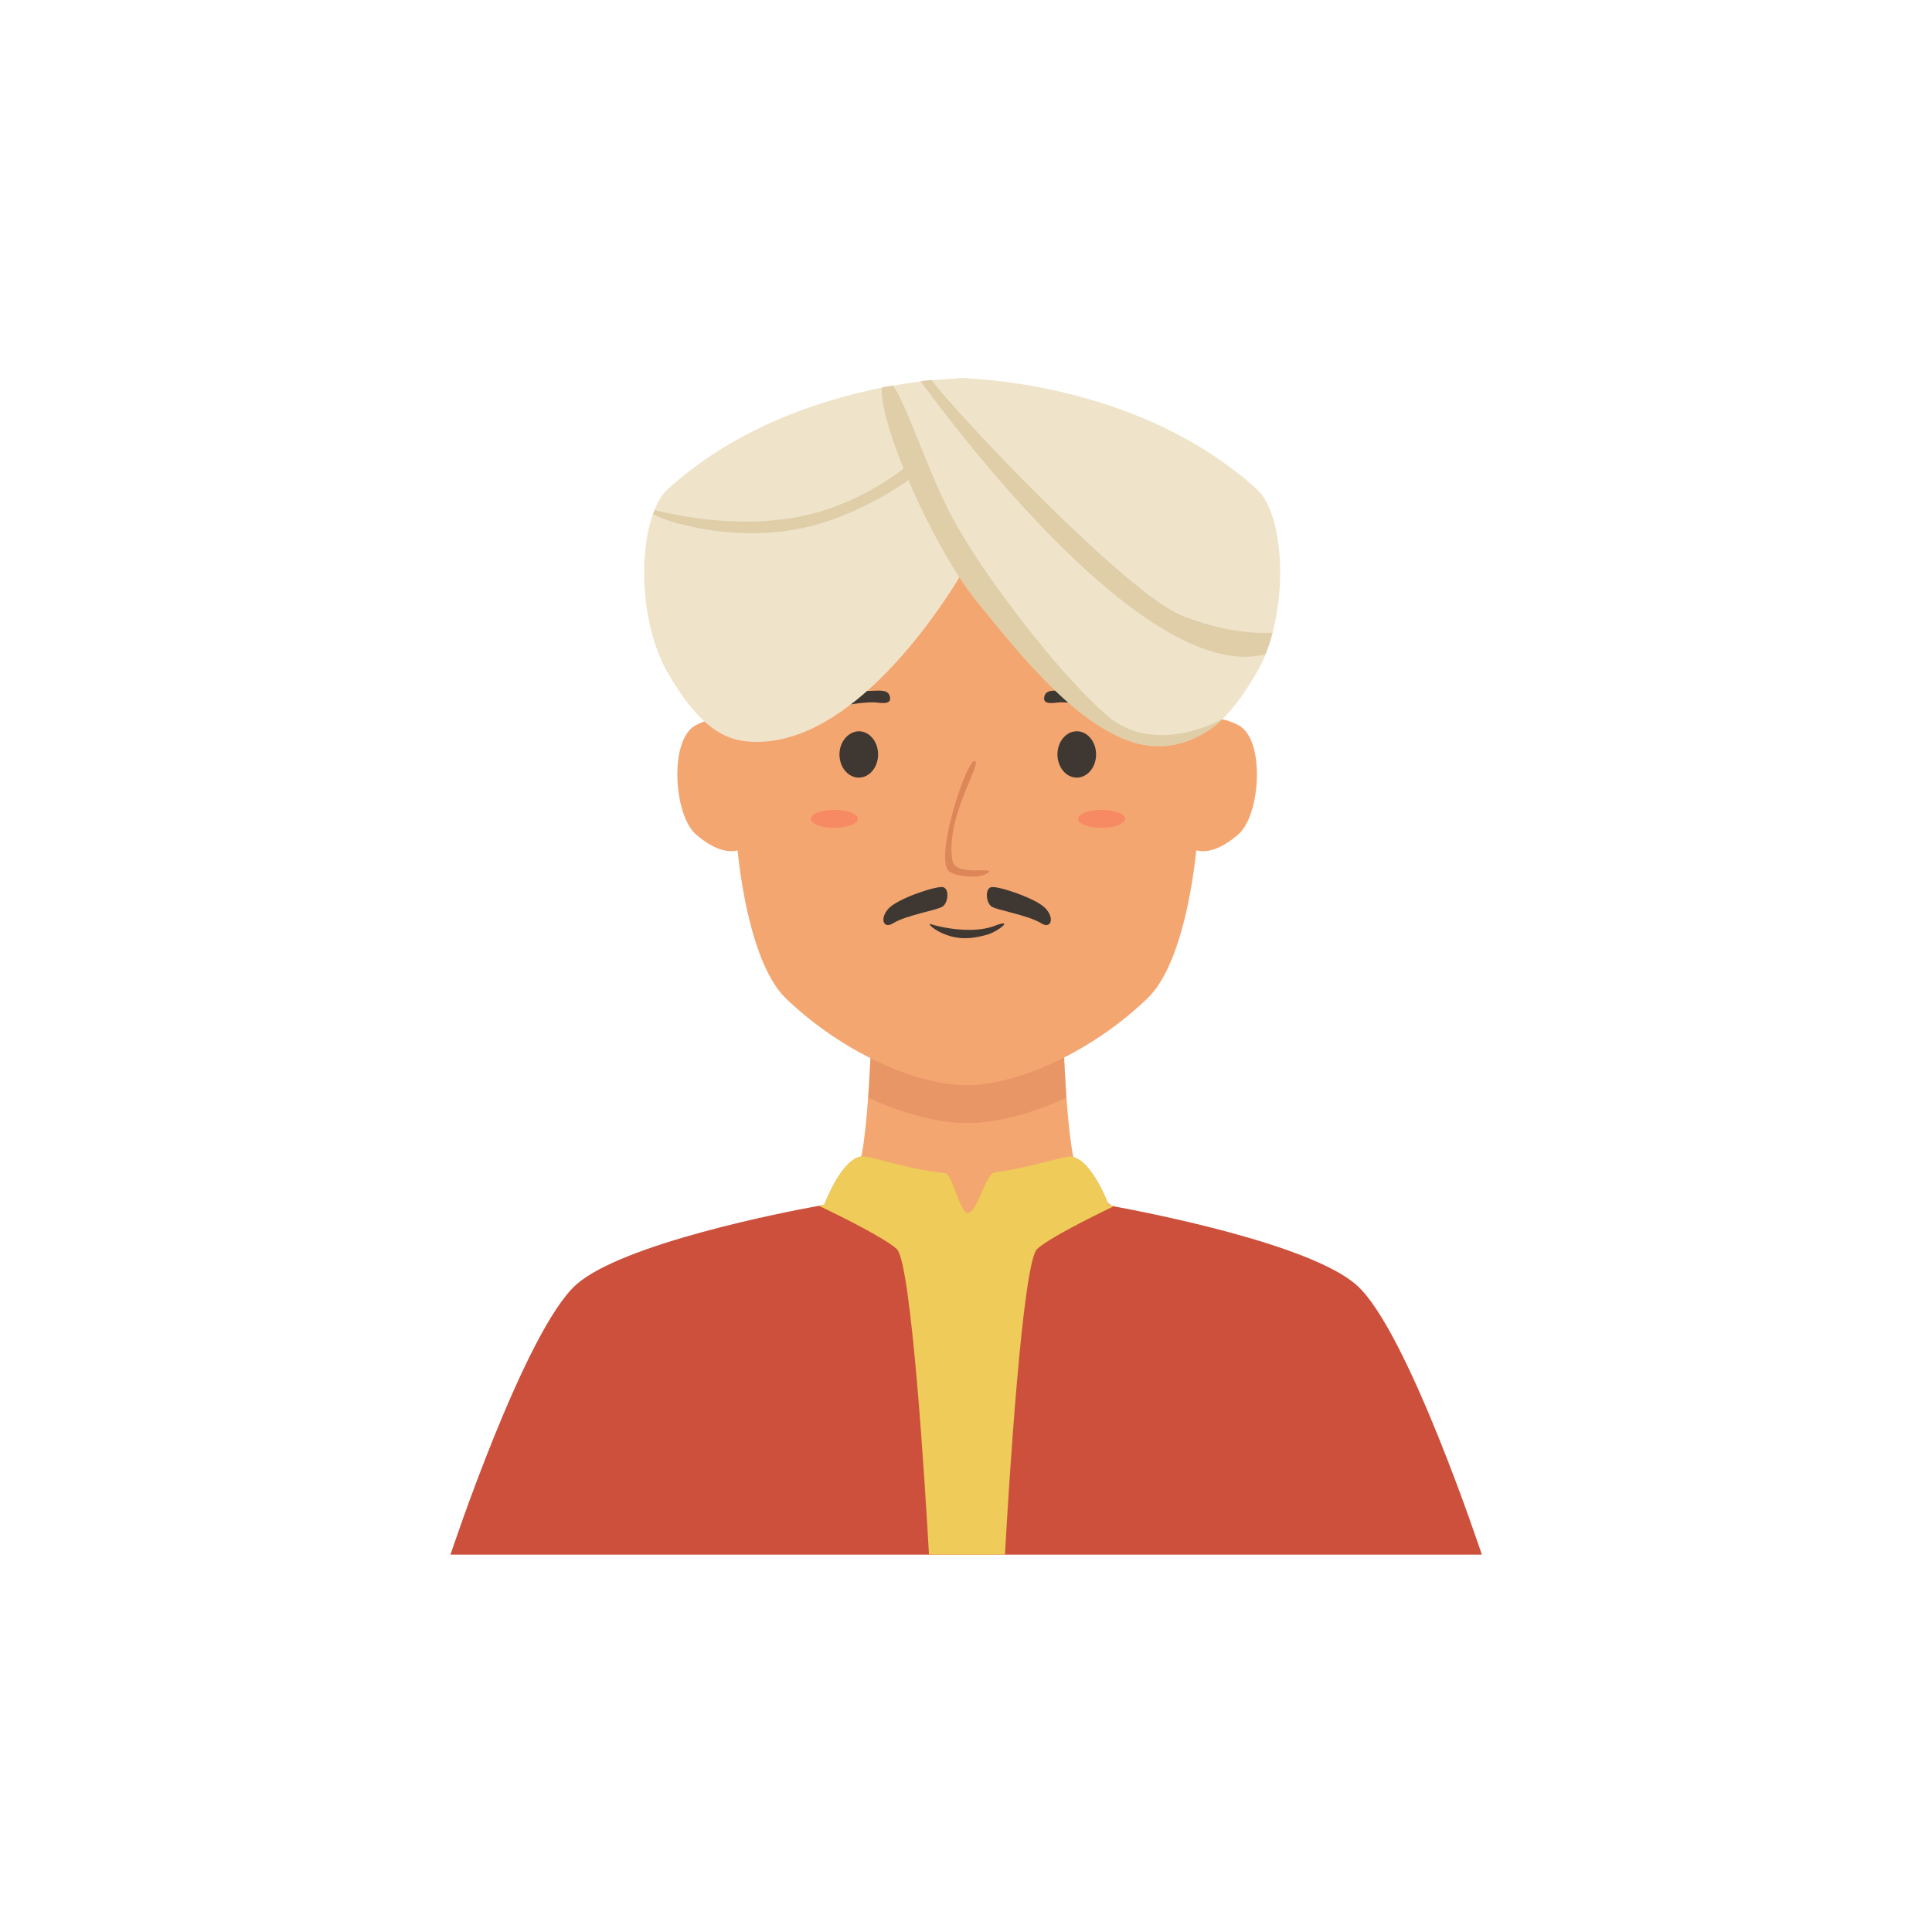 <?xml version="1.0" encoding="utf-8"?>
<!-- Generator: Adobe Illustrator 22.0.0, SVG Export Plug-In . SVG Version: 6.00 Build 0)  -->
<svg version="1.1" xmlns="http://www.w3.org/2000/svg" xmlns:xlink="http://www.w3.org/1999/xlink" x="0px" y="0px"
	 viewBox="0 0 600 600" style="enable-background:new 0 0 600 600;" xml:space="preserve">
<style type="text/css">
	.st0{fill:#35312F;}
	.st1{fill:#F4A671;}
	.st2{opacity:0.25;}
	.st3{fill:#C66940;}
	.st4{fill:#3F3832;}
	.st5{opacity:0.5;fill:#C66940;}
	.st6{fill:#FF3B3B;}
	.st7{fill:#D6D351;}
	.st8{fill:none;stroke:#EFBD41;stroke-width:0.5;stroke-miterlimit:10;}
	.st9{fill:#EFBD41;}
	.st10{opacity:0.25;fill:#FF3B3B;}
	.st11{fill:#6678CE;}
	.st12{fill:#FFFFFF;}
	.st13{fill:#EFCB59;}
	.st14{fill:#E5A83C;}
	.st15{fill:#FCDEB4;}
	.st16{fill:#E29823;}
	.st17{fill:#A55E2F;}
	.st18{fill:#ABD4ED;}
	.st19{fill:#54719B;}
	.st20{fill:#DD5150;}
	.st21{fill:#FCA518;}
	.st22{fill:#7C3C28;}
	.st23{fill:#E8EAF3;}
	.st24{fill:#EF8484;}
	.st25{fill:#4D628C;}
	.st26{fill:#6981A8;}
	.st27{fill:#C4BE47;}
	.st28{fill:#60422B;}
	.st29{fill:#D36737;}
	.st30{fill:#C6BF44;}
	.st31{fill:#996D3C;}
	.st32{fill:#F9A61A;}
	.st33{fill:#665431;}
	.st34{fill:#CC6140;}
	.st35{fill:#49564A;}
	.st36{fill:#E2774D;}
	.st37{opacity:0.25;fill:#C66940;}
	.st38{fill:#E5BB67;}
	.st39{fill:#756052;}
	.st40{fill:#E89874;}
	.st41{fill:#965640;}
	.st42{fill:#995F3F;}
	.st43{fill:#E5B155;}
	.st44{fill:#C94845;}
	.st45{fill:#913A3A;}
	.st46{fill:#5B483B;}
	.st47{fill:#373F47;}
	.st48{fill:#EAB3A4;}
	.st49{fill:#3A3733;}
	.st50{fill:#527064;}
	.st51{fill:#C7BCE8;}
	.st52{fill:#B78C69;}
	.st53{fill:#D3A479;}
	.st54{fill:#4F4D49;}
	.st55{fill:#A89F91;}
	.st56{fill:#F7AAA1;}
	.st57{fill:#726358;}
	.st58{fill:#AFADAA;}
	.st59{fill:#585D7F;}
	.st60{fill:#686E8E;}
	.st61{fill:#AF754A;}
	.st62{fill:#A55E73;}
	.st63{fill:#CC503B;}
	.st64{fill:#EFE4CA;}
	.st65{fill:#E0CEA9;}
	.st66{fill:#475B5E;}
	.st67{fill:#5F7B82;}
	.st68{fill:#73969B;}
</style>
<g id="Girl_01">
</g>
<g id="Girl_02">
</g>
<g id="Girl_03">
</g>
<g id="Girl_04">
</g>
<g id="Girl_05">
</g>
<g id="Boy_01">
</g>
<g id="Boy_02">
</g>
<g id="Boy_03">
</g>
<g id="Boy_04">
</g>
<g id="Boy_05">
</g>
<g id="Girl_06">
</g>
<g id="Girl_07">
</g>
<g id="Girl_08">
</g>
<g id="Girl_09">
</g>
<g id="Girl_10">
</g>
<g id="Boy_06">
</g>
<g id="Boy_07">
</g>
<g id="Boy_08">
</g>
<g id="Boy_09">
	<g>
		<g>
			<path class="st1" d="M393.1,404H207.6c0,0,54.8-30.2,58.6-39.8c1.6-4,2.7-13.6,3.4-23.3c0.1-1,0.1-2,0.2-3
				c0.8-12.2,1-23.8,1-23.8H330c0,0,0.2,11.6,1,23.8c0.1,1,0.1,2,0.2,3c0.7,9.7,1.8,19.2,3.4,23.3C338.3,373.8,393.1,404,393.1,404z
				"/>
			<path class="st37" d="M331.2,340.9c-11.1,5.1-22,7.9-30.8,7.9c-8.8,0-19.7-2.8-30.8-7.9c0.1-1,0.1-2,0.2-3
				c0.8-12.2,1-23.8,1-23.8H330c0,0,0.2,11.6,1,23.8C331,338.9,331.1,339.9,331.2,340.9z"/>
			<path class="st1" d="M367.8,208.4c-17.5-33-67.5-33-67.5-33s-49.9,0-67.5,33c-8.8,16.6-6.2,84.9,11.3,101.7
				c17.5,16.8,40.5,26.9,56.1,26.9c15.6,0,38.6-10.1,56.1-26.9C374,293.3,376.6,225,367.8,208.4z"/>
			<g>
				<path class="st4" d="M260.7,234.3c0,4,2.7,7.2,6,7.2c3.3,0,6-3.2,6-7.2c0-4-2.7-7.2-6-7.2C263.4,227.2,260.7,230.4,260.7,234.3z
					"/>
				<ellipse class="st4" cx="334.4" cy="234.3" rx="6" ry="7.2"/>
			</g>
			<g>
				<path class="st1" d="M232.3,227.8c-2.8-3.3-7.8-7-16.2-2.6c-8.4,4.4-6.9,27.9,0,33.9c9.3,8.1,16,5.8,18.3,0
					C236.6,253.4,234.5,230.5,232.3,227.8z"/>
				<path class="st1" d="M368.4,227.8c2.8-3.3,7.8-7,16.2-2.6c8.4,4.4,6.9,27.9,0,33.9c-9.3,8.1-16,5.8-18.3,0
					C364.1,253.4,366.2,230.5,368.4,227.8z"/>
			</g>
			<path class="st5" d="M302.6,236.3c3,0-9.2,17.3-6.8,31c0.7,3.9,8.3,2.8,10.6,3c2.3,0.2-0.8,1.7-3,1.9c-2.3,0.2-8.5-0.1-9.4-2.6
				C291.3,262.5,300.3,236.3,302.6,236.3z"/>
			<path class="st4" d="M257.7,220.3c3.2-1.3,11.6-2.5,14.7-2.1c3.1,0.4,4.5,0,3.9-2.1c-0.6-2.1-3.4-1.6-7-1.5
				c-3.6,0.2-8.6,2.2-11.6,3.5C254.7,219.6,256.2,221,257.7,220.3z"/>
			<path class="st4" d="M343,220.3c-3.2-1.3-11.6-2.5-14.7-2.1c-3.1,0.4-4.5,0-3.9-2.1c0.6-2.1,3.4-1.6,7-1.5
				c3.6,0.2,8.6,2.2,11.6,3.5C346,219.6,344.5,221,343,220.3z"/>
			<g>
				<ellipse class="st10" cx="259.1" cy="254.3" rx="7.3" ry="2.8"/>
				<ellipse class="st10" cx="342.1" cy="254.3" rx="7.3" ry="2.8"/>
			</g>
			<path class="st4" d="M289.1,287c2.8,1,12.9,3.1,19.6,0.6c6.7-2.6,1.2,1.7-1.9,2.6c-3.1,0.9-7.4,1.9-12.1,0.4
				C289.9,289.1,287.8,286.5,289.1,287z"/>
			<path class="st63" d="M460.2,482.8l-148.1,0h-23.6l-148.6,0c0,0,23.1-69.7,39.1-83.9c14.4-12.7,65-22.6,75.2-24.4
				c1.2-0.2,1.8-0.3,1.8-0.3s5.3-14.3,11.6-15c2.7-0.3,13.6,4,26,5.2c2.1,0.2,4.7,12.4,6.9,12.4c2.9,0,5.5-12.2,8.3-12.6
				c11.4-1.5,21.4-5.2,23.9-4.9c6.3,0.7,11.6,15,11.6,15s0.7,0.1,2,0.4c10.7,2,60.7,11.7,75,24.4C437.1,413,460.2,482.8,460.2,482.8
				z"/>
			<path class="st64" d="M395.2,196.5c-0.6,2.4-1.4,4.7-2.2,6.8c-0.8,2.1-1.8,4-2.9,5.9c-10.6,18.2-19,21.3-27.7,21.2
				c-30.3-0.1-57.1-41.7-63.6-52.5c-0.3,0.4-0.6,0.9-0.9,1.5c-7.7,12.6-33.6,50.9-62.7,51c-8.7,0.1-17.1-3-27.7-21.2
				c-8.3-14.3-9.3-36.5-4.8-49.4c0.2-0.4,0.3-0.9,0.5-1.3c1.2-2.9,2.6-5.3,4.4-6.8c21.1-19,47.1-27.5,66.3-31.3
				c1.2-0.2,2.3-0.4,3.4-0.6c3.1-0.6,6-1,8.6-1.3c1.2-0.2,2.3-0.3,3.4-0.4c3.4-0.3,6.2-0.5,8.1-0.6v-0.1c0,0,0.5,0,1.5,0
				c1,0,1.5,0,1.5,0v0.1c11.8,0.6,56.9,4.6,89.8,34.3C397.5,158.3,399.8,179.1,395.2,196.5z"/>
			<g>
				<path class="st4" d="M277.4,286.7c4.3-2.6,13.7-4,15.4-5.2c1.7-1.2,2.1-5.6,0-6c-2.1-0.4-13.9,3.5-16.8,6.6
					C273.1,285.2,274.3,288.7,277.4,286.7z"/>
				<path class="st4" d="M323.3,286.7c-4.3-2.6-13.7-4-15.4-5.2c-1.7-1.2-2.1-5.6,0-6c2.1-0.4,13.9,3.5,16.8,6.6
					C327.6,285.2,326.4,288.7,323.3,286.7z"/>
			</g>
			<path class="st65" d="M379.7,223.2c0,0-12,13.3-29.5,6.8c-17.5-6.5-34.2-27.6-47.1-43.5c-1.7-2.1-3.4-4.5-5.1-7.1
				c-11.7-17.9-24.2-47.2-24.2-58.3c0-0.3,0-0.5,0.1-0.8c1.2-0.2,2.3-0.4,3.4-0.6c0.3,0.4,0.7,1,1.1,1.7c4.4,7.9,9.5,23.9,16.7,38.1
				c1.4,2.7,3.2,5.8,5.3,9.2c11.1,17.8,30.6,42.5,43.4,53.5C359,235.3,379.7,223.2,379.7,223.2z"/>
			<path class="st65" d="M285.1,147c0,0-15.2,11.9-33.3,16.4c-18.2,4.5-33.7,1.1-41.5-0.9c-3.1-0.8-5.7-1.9-7.5-2.8
				c0.2-0.4,0.3-0.9,0.5-1.3c6.8,1.7,23.6,5.2,41.1,2.7c22.7-3.1,38.7-17.6,38.7-17.6L285.1,147z"/>
			<path class="st65" d="M395.2,196.5c-0.6,2.4-1.4,4.7-2.2,6.8c-0.8,0.1-1.7,0.3-2.6,0.4c-37.6,5.5-96.5-74.4-104.5-85.3
				c1.2-0.2,2.3-0.3,3.4-0.4c7.1,9.8,60.4,66.2,77.8,73.2C379.3,196,388.8,196.8,395.2,196.5z"/>
			<path class="st13" d="M346.1,374.5c-7.8,3.8-20.5,10.1-24,13.4c-4.5,4.1-8.8,73.2-10,94.9h-23.6c-1.2-21.6-5.5-90.8-10-94.9
				c-3.6-3.3-16.4-9.7-24.3-13.5c1.2-0.2,1.8-0.3,1.8-0.3s5.3-14.3,11.6-15c2.7-0.3,13.6,4,26,5.2c2.1,0.2,4.7,12.4,6.9,12.4
				c2.9,0,5.5-12.2,8.3-12.6c11.4-1.5,21.4-5.2,23.9-4.9c6.3,0.7,11.6,15,11.6,15S344.8,374.2,346.1,374.5z"/>
		</g>
	</g>
</g>
<g id="Boy_10">
</g>
</svg>
